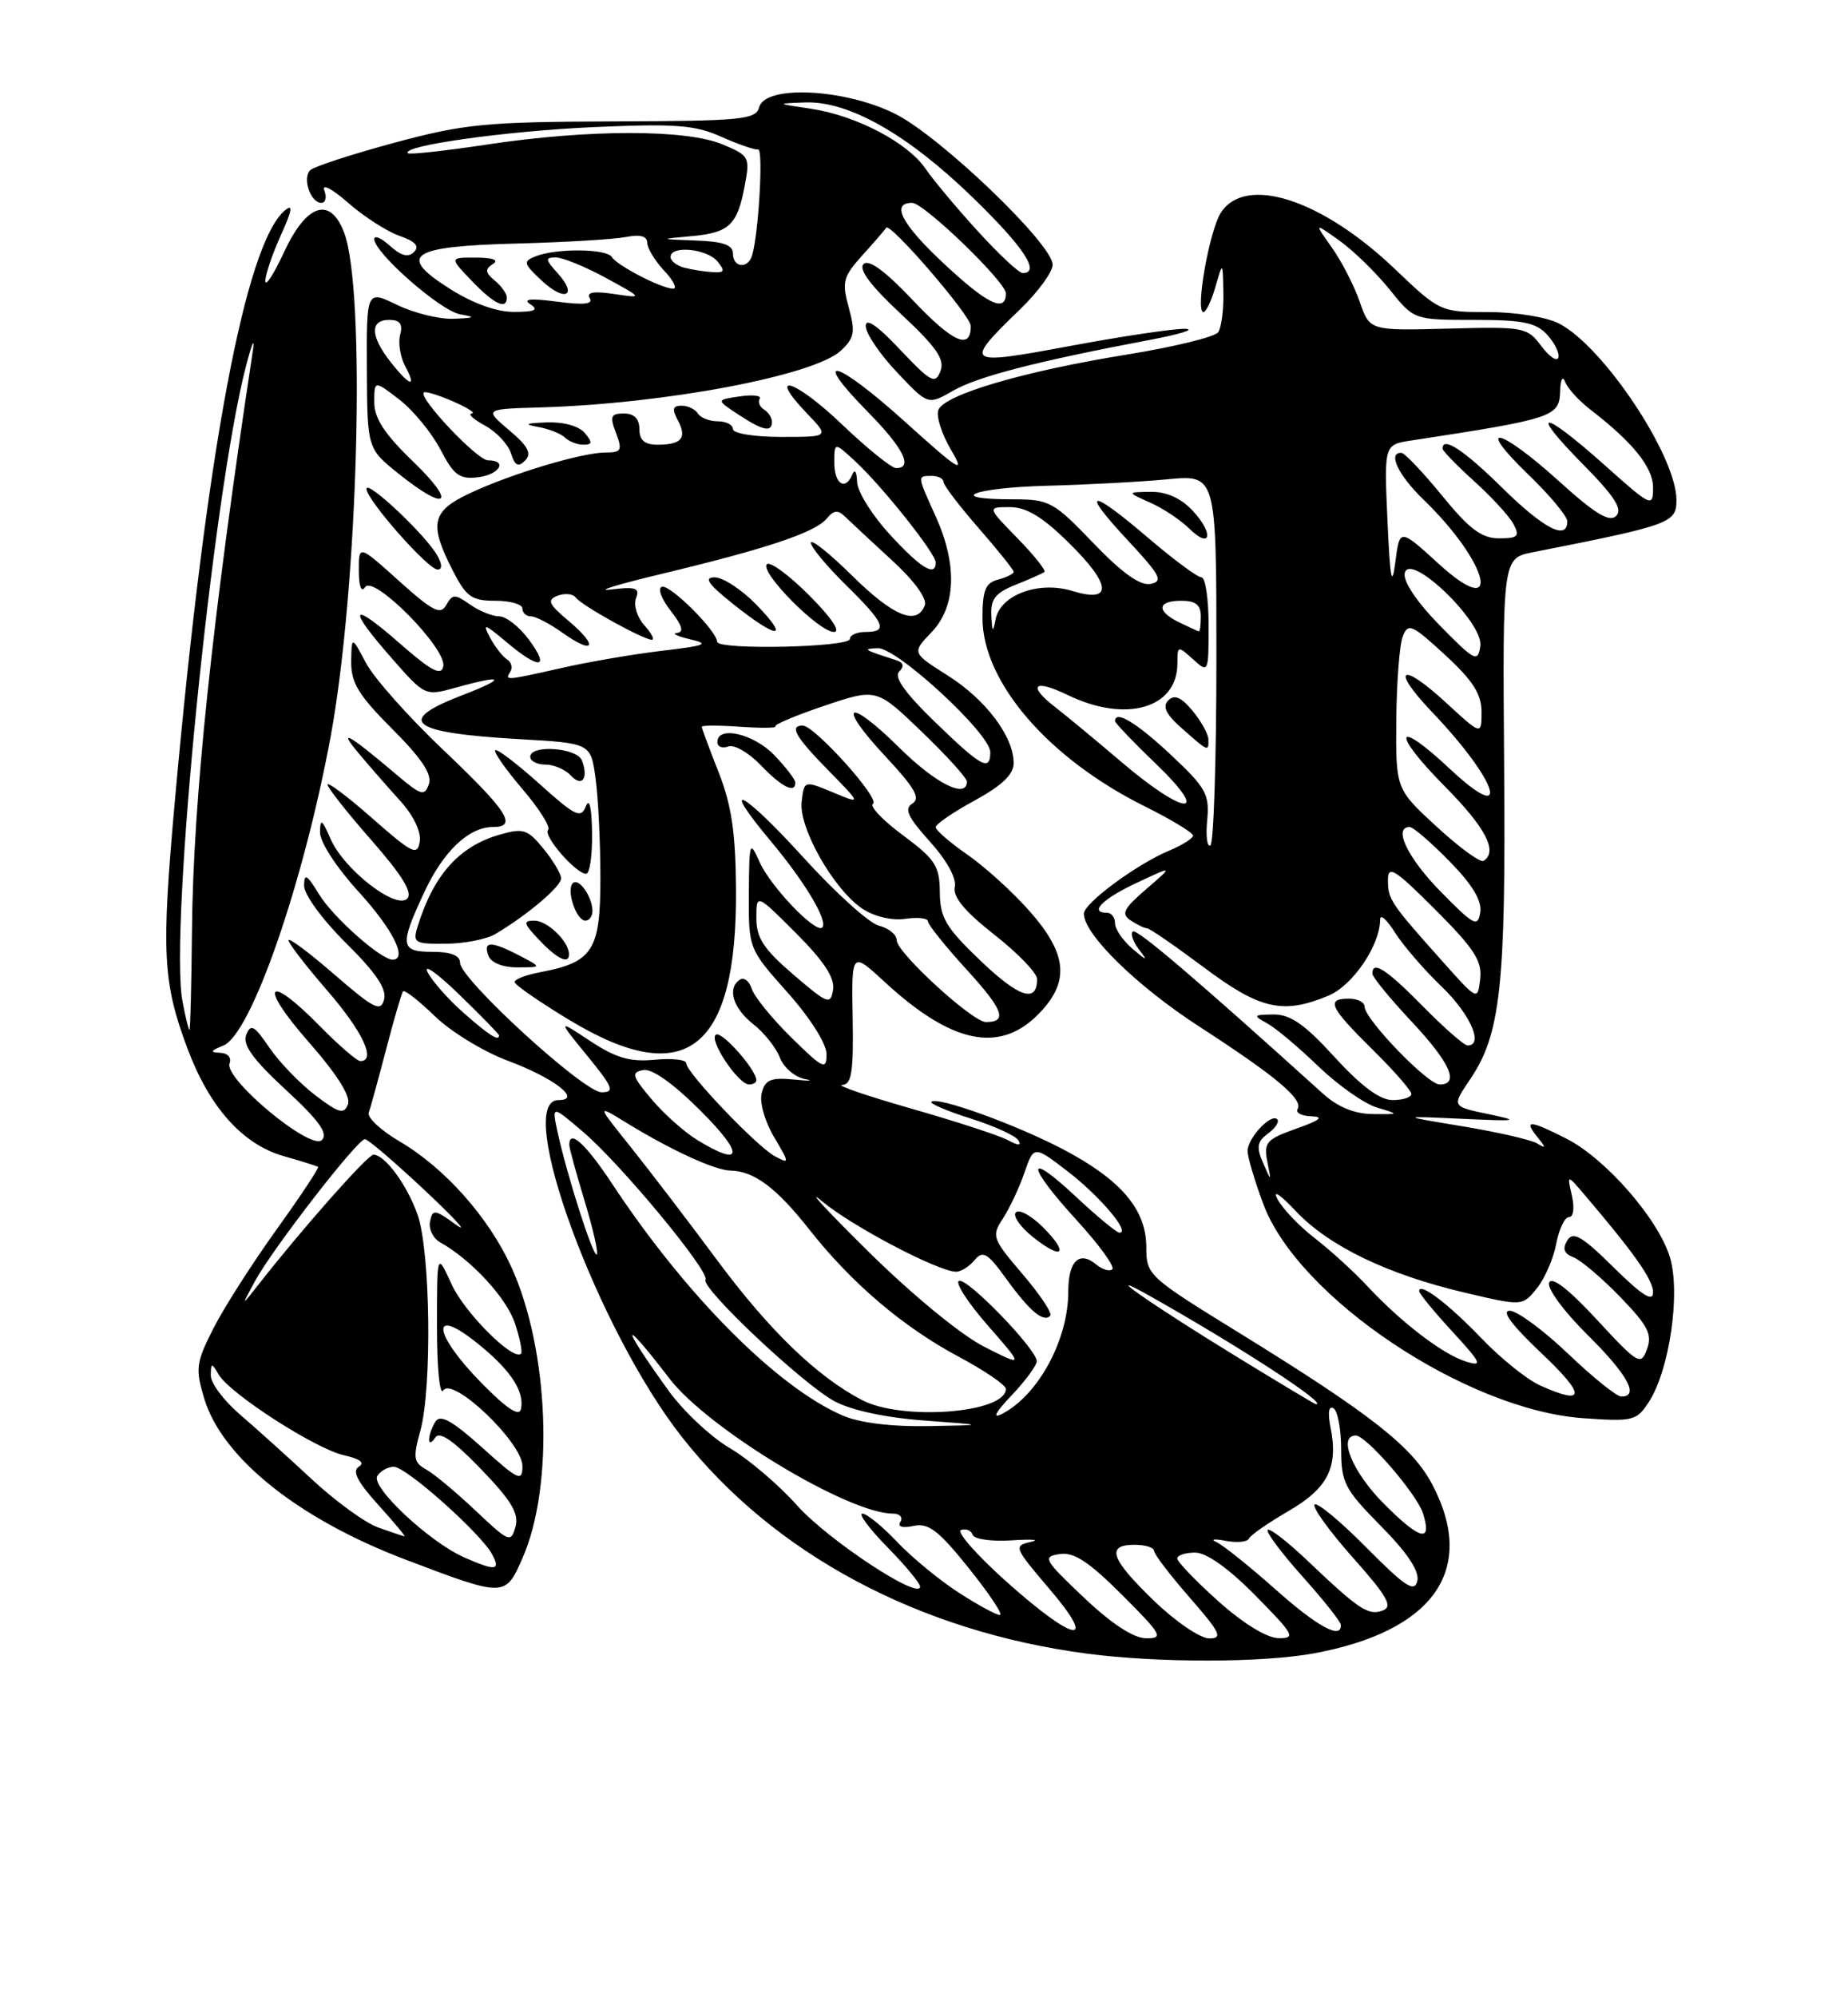 <?xml version="1.0" encoding="UTF-8" standalone="no"?>
<!DOCTYPE svg PUBLIC "-//W3C//DTD SVG 1.1//EN" "http://www.w3.org/Graphics/SVG/1.1/DTD/svg11.dtd" >
<svg xmlns="http://www.w3.org/2000/svg" xmlns:xlink="http://www.w3.org/1999/xlink" version="1.1" viewBox="0 0 237 256">
 <g >
 <path fill="currentColor"
d=" M 168.53 211.91 C 183.88 209.07 189.42 201.18 183.70 190.30 C 181.15 185.44 175.92 181.33 159.09 170.94 C 147.20 163.62 147.01 163.44 147.01 159.83 C 147.00 155.01 143.74 151.19 136.30 147.29 C 130.25 144.12 120.18 140.49 119.45 141.22 C 119.21 141.45 121.48 142.42 124.48 143.36 C 127.48 144.31 130.23 145.56 130.59 146.14 C 131.04 146.87 130.62 146.87 129.23 146.12 C 128.13 145.53 122.56 143.72 116.86 142.09 C 111.16 140.46 107.17 139.09 108.00 139.06 C 109.22 139.01 109.47 137.43 109.35 130.46 C 109.20 121.93 109.20 121.93 113.48 125.88 C 122.00 133.73 128.11 135.04 133.08 130.08 C 137.22 125.93 136.96 122.37 132.09 116.84 C 129.94 114.39 126.34 111.12 124.09 109.56 C 121.84 108.00 120.00 106.41 120.00 106.02 C 120.00 105.64 122.25 104.09 125.00 102.60 C 128.51 100.68 130.00 99.26 130.00 97.81 C 130.00 94.41 126.43 89.67 121.54 86.58 C 116.94 83.67 116.94 83.67 119.47 81.03 C 122.62 77.75 122.80 72.36 119.98 66.14 C 117.61 60.92 117.62 61.00 119.50 61.00 C 120.33 61.00 121.00 61.35 121.00 61.77 C 121.00 62.19 123.03 64.85 125.50 67.68 C 127.97 70.51 130.00 73.04 130.00 73.29 C 130.00 73.55 129.10 74.00 128.00 74.29 C 126.38 74.71 126.00 75.65 126.00 79.21 C 126.00 87.40 134.42 97.18 146.75 103.32 C 150.19 105.03 153.00 106.73 153.00 107.09 C 153.00 107.46 151.63 108.32 149.96 109.02 C 145.81 110.74 139.00 115.77 139.00 117.11 C 139.00 119.75 145.80 126.40 153.82 131.59 C 163.67 137.97 167.17 140.91 166.41 142.15 C 166.12 142.62 166.92 143.04 168.19 143.08 C 169.85 143.14 169.30 143.58 166.25 144.66 C 162.43 146.01 162.06 146.44 162.52 148.83 C 163.05 151.50 163.05 151.50 161.97 149.02 C 161.10 147.01 161.22 146.31 162.63 145.28 C 163.58 144.59 164.10 143.77 163.80 143.46 C 163.00 142.66 160.00 145.88 160.00 147.53 C 160.00 148.30 160.91 151.37 162.03 154.36 C 166.50 166.31 188.00 180.69 202.99 181.77 C 209.40 182.23 209.88 182.11 211.43 179.74 C 214.09 175.69 215.55 165.78 214.17 161.18 C 212.71 156.28 205.95 148.53 200.92 145.96 C 196.21 143.56 195.35 143.50 197.13 145.69 C 198.29 147.13 198.29 147.26 197.12 146.55 C 196.36 146.09 192.08 145.11 187.62 144.37 C 179.50 143.03 179.50 143.03 187.50 143.40 C 194.71 143.73 195.04 143.67 190.84 142.79 C 186.18 141.82 186.18 141.82 188.51 138.38 C 192.46 132.57 193.13 126.43 192.90 98.02 C 192.70 71.55 192.70 71.55 196.60 70.78 C 214.29 67.29 215.00 67.03 215.00 64.08 C 215.00 58.47 205.66 44.43 199.97 41.48 C 198.34 40.64 194.42 40.00 190.89 40.00 C 184.73 40.00 184.64 39.96 178.88 34.47 C 169.53 25.55 159.75 22.38 156.58 27.25 C 155.09 29.55 153.25 40.00 154.34 40.00 C 154.67 40.00 155.37 38.54 155.88 36.75 C 156.82 33.50 156.82 33.50 156.89 37.50 C 156.94 39.70 156.64 41.99 156.23 42.58 C 155.83 43.18 150.55 44.47 144.50 45.45 C 131.30 47.58 121.10 50.58 120.34 52.55 C 120.04 53.34 120.77 55.63 121.96 57.65 C 123.85 60.86 123.11 60.41 116.03 54.03 C 107.18 46.05 103.79 45.17 111.31 52.81 C 115.85 57.42 117.15 60.00 114.93 60.00 C 114.33 60.00 111.18 57.45 107.92 54.34 C 101.91 48.61 98.23 47.50 103.51 53.01 C 106.37 56.00 106.37 56.00 100.19 56.00 C 96.73 56.00 94.00 55.56 94.00 55.00 C 94.00 54.45 93.13 54.00 92.06 54.00 C 90.99 54.00 89.84 53.55 89.50 53.00 C 89.16 52.45 88.22 52.00 87.41 52.00 C 86.27 52.00 86.16 52.44 86.93 53.87 C 88.14 56.13 87.42 57.00 84.33 57.00 C 82.67 57.00 82.00 56.43 82.00 55.00 C 82.00 53.68 81.33 53.00 80.02 53.00 C 78.33 53.00 78.18 53.36 79.00 55.50 C 79.84 57.72 79.69 58.00 77.66 58.00 C 74.64 58.00 65.58 60.72 60.25 63.22 C 55.36 65.52 55.00 67.12 58.02 73.04 C 59.79 76.51 60.47 77.00 63.52 77.00 C 65.43 77.00 67.00 77.45 67.00 78.00 C 67.00 78.55 67.49 79.00 68.10 79.00 C 68.70 79.00 70.52 79.95 72.15 81.11 C 76.20 83.99 76.82 82.87 72.96 79.62 C 70.33 77.41 70.11 76.90 71.52 76.35 C 72.45 76.00 73.50 76.11 73.85 76.60 C 74.59 77.61 82.51 82.00 83.60 82.00 C 83.99 82.00 83.55 81.17 82.63 80.14 C 81.71 79.12 81.23 77.57 81.56 76.69 C 82.08 75.36 81.55 75.17 78.34 75.56 C 76.23 75.82 79.21 74.90 84.96 73.53 C 98.38 70.31 104.55 68.25 106.02 66.47 C 106.95 65.36 107.46 65.31 108.44 66.28 C 109.13 66.95 111.81 69.45 114.42 71.84 C 117.25 74.44 118.93 76.74 118.60 77.59 C 117.59 80.24 114.57 79.00 109.28 73.78 C 106.38 70.92 104.00 69.02 104.00 69.58 C 104.00 70.13 106.03 72.57 108.50 75.00 C 113.49 79.90 113.95 81.00 111.00 81.00 C 109.90 81.00 109.00 81.40 109.00 81.89 C 109.00 82.98 92.01 83.34 91.97 82.26 C 91.92 80.84 85.91 74.86 84.88 75.21 C 84.32 75.39 84.82 76.77 86.00 78.27 C 87.50 80.18 87.75 81.04 86.82 81.12 C 86.10 81.18 86.85 81.55 88.50 81.94 C 91.05 82.53 90.52 82.75 85.00 83.40 C 81.42 83.82 75.66 84.80 72.19 85.58 C 64.71 87.26 64.72 87.26 65.46 86.07 C 65.77 85.56 65.58 84.86 65.02 84.51 C 64.47 84.17 63.49 82.92 62.85 81.73 C 61.84 79.84 62.10 79.90 64.93 82.28 C 69.19 85.87 70.60 85.74 67.84 82.00 C 66.62 80.35 64.91 79.00 64.03 79.00 C 63.16 79.00 61.47 78.32 60.28 77.48 C 58.34 76.12 58.03 76.13 57.23 77.55 C 56.50 78.86 55.51 78.36 51.18 74.47 C 46.00 69.81 46.00 69.81 46.02 73.16 C 46.02 75.16 46.34 76.01 46.82 75.26 C 47.88 73.59 57.32 83.14 56.85 85.41 C 56.58 86.68 55.32 86.01 51.25 82.45 C 44.91 76.89 44.45 77.79 50.26 84.39 C 54.51 89.23 54.51 89.23 58.51 88.12 C 64.69 86.40 65.05 86.89 59.25 89.12 C 50.61 92.44 52.59 93.94 66.63 94.74 C 75.76 95.26 75.76 95.26 76.38 99.77 C 76.72 102.25 77.00 108.02 77.00 112.58 C 77.00 121.82 76.03 123.34 69.28 124.61 C 67.48 124.95 66.00 125.51 66.00 125.87 C 66.00 126.22 69.22 128.45 73.16 130.82 C 88.00 139.75 94.53 134.57 94.39 114.00 C 94.34 106.73 93.82 103.21 92.17 99.00 C 90.97 95.97 90.00 93.34 90.00 93.15 C 90.00 92.96 92.21 92.96 94.92 93.15 C 97.62 93.34 99.66 93.32 99.44 93.10 C 99.22 92.89 102.05 91.70 105.72 90.46 C 112.41 88.21 112.41 88.21 118.20 93.78 C 121.39 96.84 124.00 99.72 124.00 100.17 C 124.00 102.45 120.00 100.45 115.31 95.81 C 108.61 89.20 107.22 90.18 113.60 97.00 C 117.32 100.98 118.09 102.33 117.01 102.99 C 115.93 103.66 116.40 104.70 119.24 107.85 C 121.41 110.25 122.69 112.57 122.45 113.67 C 122.17 114.95 123.70 116.80 127.52 119.80 C 130.54 122.16 133.00 124.72 133.00 125.49 C 133.00 128.61 130.71 127.87 125.77 123.16 C 121.29 118.88 120.56 117.65 120.53 114.36 C 120.50 110.98 119.95 110.14 115.79 107.05 C 113.20 105.14 111.48 103.32 111.96 103.02 C 112.94 102.42 104.46 93.00 102.95 93.00 C 101.18 93.00 101.99 94.42 106.25 98.76 C 110.50 103.10 110.50 103.10 106.82 101.56 C 103.13 100.03 103.13 100.03 102.81 102.76 C 102.41 106.10 106.97 114.10 110.64 116.50 C 112.15 117.49 114.43 118.02 116.11 117.77 C 117.70 117.54 119.00 117.68 119.00 118.09 C 119.00 118.50 121.24 121.29 123.97 124.28 C 128.68 129.43 129.26 131.00 126.44 131.00 C 124.72 131.00 115.00 122.09 115.00 120.52 C 115.00 119.80 113.98 118.96 112.72 118.65 C 111.47 118.33 107.15 114.43 103.11 109.99 C 95.23 101.30 92.05 99.70 98.88 107.85 C 103.25 113.07 106.24 118.09 105.45 118.88 C 104.63 119.70 98.82 113.63 97.42 110.50 C 96.14 107.64 96.08 107.82 96.04 114.55 C 96.00 121.60 96.00 121.60 101.00 127.21 C 103.92 130.49 106.00 133.78 106.00 135.12 C 106.00 137.20 105.58 137.00 101.50 133.00 C 99.03 130.57 96.75 127.77 96.43 126.78 C 96.11 125.78 95.44 125.23 94.93 125.54 C 93.22 126.60 93.97 129.19 96.57 131.24 C 97.99 132.35 99.54 134.30 100.02 135.56 C 100.50 136.82 101.93 138.05 103.20 138.30 C 104.46 138.54 103.86 138.57 101.86 138.37 C 98.87 138.08 98.13 138.38 97.69 140.08 C 97.38 141.25 98.06 143.68 99.25 145.70 C 101.28 149.14 101.28 149.22 99.38 148.20 C 97.07 146.97 88.00 137.46 88.00 136.27 C 88.00 135.82 86.18 135.62 83.96 135.83 C 80.81 136.13 79.00 135.61 75.71 133.44 C 71.50 130.66 71.50 130.66 75.32 135.33 C 78.62 139.37 78.87 140.00 77.15 140.00 C 74.86 140.00 59.00 125.49 59.00 123.40 C 59.00 122.47 57.83 122.00 55.50 122.00 C 51.32 122.00 51.21 121.23 54.40 114.38 C 56.86 109.10 60.12 106.00 63.22 106.00 C 66.42 106.00 65.12 103.98 56.91 96.18 C 52.45 91.96 47.97 86.92 46.95 85.00 C 45.09 81.50 45.09 81.50 45.04 84.82 C 45.01 87.51 45.99 89.12 50.31 93.44 C 54.09 97.22 55.44 99.25 55.00 100.51 C 54.45 102.08 54.01 101.96 50.94 99.36 C 44.69 94.07 43.23 93.24 45.98 96.53 C 47.34 98.16 49.75 100.91 51.31 102.63 C 53.02 104.51 54.03 106.61 53.83 107.86 C 53.54 109.73 52.89 109.41 47.75 104.89 C 44.59 102.11 42.00 100.16 42.00 100.56 C 42.00 100.95 44.54 104.17 47.64 107.70 C 51.59 112.20 52.96 114.44 52.22 115.18 C 50.77 116.63 44.10 111.44 42.39 107.52 C 41.29 104.99 41.07 104.85 41.04 106.67 C 41.02 107.91 43.13 111.17 46.00 114.31 C 50.39 119.11 52.33 123.00 50.34 123.00 C 48.84 123.00 42.69 117.54 40.92 114.63 C 39.36 112.07 39.01 111.87 39.00 113.53 C 39.00 114.67 41.37 117.91 44.38 120.88 C 48.18 124.64 49.62 126.75 49.26 128.10 C 48.83 129.75 47.99 129.32 42.88 124.90 C 39.65 122.10 37.00 120.12 37.00 120.52 C 37.00 120.91 39.25 123.83 42.00 127.00 C 46.53 132.23 48.29 136.00 46.21 136.00 C 45.77 136.00 43.43 133.97 41.00 131.50 C 34.23 124.61 33.09 126.15 39.53 133.49 C 43.24 137.71 45.01 140.52 44.62 141.55 C 44.11 142.87 43.45 142.68 40.42 140.37 C 38.44 138.86 35.79 136.11 34.53 134.26 C 32.61 131.43 32.15 131.18 31.58 132.64 C 31.09 133.93 32.43 135.78 36.66 139.69 C 40.92 143.62 42.11 145.29 41.28 146.12 C 39.86 147.54 28.69 138.25 29.44 136.29 C 29.72 135.56 29.20 134.97 28.22 134.94 C 26.89 134.89 26.98 134.68 28.65 134.01 C 32.21 132.57 38.91 113.26 42.40 94.43 C 45.94 75.25 46.96 37.09 44.11 29.75 C 42.33 25.15 39.31 26.14 36.46 32.25 C 35.12 35.14 34.03 36.83 34.03 36.00 C 34.04 35.17 34.94 32.53 36.03 30.12 C 37.47 26.95 37.61 26.08 36.55 26.96 C 31.46 31.19 26.43 58.10 22.44 102.50 C 20.67 122.17 20.86 125.89 24.06 134.44 C 26.87 141.93 31.10 146.66 36.34 148.17 C 38.63 148.82 40.63 149.45 40.79 149.56 C 40.96 149.67 38.55 153.30 35.44 157.63 C 32.33 161.96 28.69 167.65 27.36 170.28 C 25.14 174.65 25.04 175.41 26.19 179.25 C 28.47 186.84 38.26 194.68 51.96 199.88 C 64.75 204.74 64.79 204.74 66.99 199.75 C 71.10 190.47 70.43 173.02 65.57 162.38 C 62.66 156.02 57.03 149.69 51.28 146.32 C 48.86 144.90 47.07 143.24 47.29 142.62 C 47.51 142.00 48.51 138.35 49.52 134.50 C 50.52 130.65 51.50 127.30 51.69 127.06 C 51.88 126.83 53.72 128.26 55.77 130.25 C 57.82 132.24 62.05 134.82 65.16 135.97 C 71.07 138.17 74.71 141.00 71.62 141.00 C 65.83 141.00 76.60 170.39 87.45 184.18 C 99.26 199.19 117.89 209.14 139.47 211.96 C 148.60 213.15 161.93 213.13 168.53 211.91 Z  M 97.00 138.46 C 97.00 137.12 92.59 132.13 91.82 132.61 C 90.83 133.22 94.67 139.00 96.07 139.00 C 96.58 139.00 97.00 138.76 97.00 138.46 Z  M 66.64 122.49 C 63.01 120.60 61.91 120.60 62.64 122.50 C 62.98 123.40 64.48 124.00 66.36 123.99 C 69.50 123.99 69.50 123.99 66.64 122.49 Z  M 72.97 122.25 C 72.90 120.61 70.18 118.00 68.53 118.00 C 67.04 118.00 67.13 118.35 69.15 120.48 C 71.50 122.96 73.03 123.67 72.97 122.25 Z  M 63.54 119.71 C 67.70 117.24 72.00 113.59 71.96 112.56 C 71.94 111.98 70.92 110.27 69.68 108.76 C 67.66 106.29 67.10 106.11 64.08 106.98 C 58.88 108.47 55.60 112.14 53.56 118.75 C 52.91 120.85 53.16 121.00 57.18 120.96 C 59.56 120.95 62.42 120.38 63.54 119.71 Z  M 75.98 116.75 C 75.96 114.91 74.21 112.45 73.46 113.20 C 72.59 114.08 73.90 118.00 75.07 118.00 C 75.58 118.00 75.99 117.44 75.98 116.75 Z  M 75.93 106.75 C 75.89 103.50 75.58 102.20 75.14 103.34 C 74.50 104.96 73.79 104.62 69.17 100.46 C 66.28 97.87 63.74 95.93 63.51 96.16 C 63.28 96.38 64.86 98.63 67.01 101.15 C 69.17 103.67 70.64 106.02 70.29 106.37 C 69.59 107.08 73.86 112.00 75.17 112.00 C 75.63 112.00 75.97 109.64 75.93 106.75 Z  M 74.63 97.47 C 74.00 95.83 68.00 95.40 68.00 97.00 C 68.00 97.55 68.88 98.00 69.96 98.00 C 71.04 98.00 72.50 98.63 73.21 99.40 C 74.64 100.95 75.51 99.76 74.63 97.47 Z  M 102.00 100.30 C 102.00 99.92 100.79 98.35 99.31 96.80 C 96.66 94.04 92.00 92.96 92.00 95.11 C 92.00 95.72 92.62 95.97 93.39 95.68 C 94.15 95.39 96.03 96.47 97.57 98.08 C 100.27 100.89 102.00 101.76 102.00 100.30 Z  M 97.00 77.50 C 95.13 75.58 92.73 74.00 91.66 74.00 C 90.20 74.00 90.82 74.87 94.11 77.49 C 99.77 81.99 101.36 81.99 97.00 77.50 Z  M 103.77 76.30 C 101.19 73.71 98.75 71.92 98.35 72.32 C 97.38 73.29 105.01 81.00 106.94 81.00 C 107.87 81.00 106.62 79.15 103.77 76.30 Z  M 56.11 71.25 C 54.71 68.68 47.00 61.41 47.00 62.66 C 47.00 64.05 54.89 73.00 56.12 73.00 C 56.72 73.00 56.72 72.35 56.11 71.25 Z  M 53.00 59.18 C 49.33 55.65 48.00 53.62 48.00 51.56 C 48.00 48.74 48.00 48.74 51.23 51.23 C 53.00 52.60 55.36 55.47 56.48 57.61 C 58.18 60.89 58.93 61.45 61.25 61.18 C 64.05 60.86 65.18 59.00 62.58 59.00 C 61.21 59.00 53.65 51.01 54.35 50.31 C 54.54 50.12 56.23 50.63 58.10 51.45 C 59.97 52.26 61.05 52.96 60.50 53.00 C 59.95 53.04 60.71 53.74 62.18 54.54 C 63.66 55.34 65.16 56.94 65.53 58.10 C 66.04 59.71 66.47 59.92 67.35 59.02 C 68.22 58.12 67.73 57.19 65.30 55.14 C 62.10 52.43 62.10 52.43 69.30 52.22 C 85.25 51.76 104.40 48.14 107.83 44.95 C 109.58 43.32 109.72 42.56 108.85 39.42 C 107.94 36.11 108.11 35.48 110.67 32.64 C 112.23 30.92 113.56 29.37 113.64 29.20 C 114.03 28.32 124.50 40.45 124.50 41.78 C 124.50 44.93 122.21 43.91 117.04 38.45 C 113.51 34.72 111.41 33.19 110.75 33.85 C 110.08 34.52 111.68 36.65 115.55 40.25 C 120.12 44.51 121.19 46.06 120.61 47.57 C 119.95 49.29 119.39 49.00 115.43 44.81 C 112.49 41.69 111.01 40.68 111.03 41.81 C 111.04 42.74 112.84 45.40 115.03 47.71 C 119.01 51.93 119.01 51.93 122.25 50.07 C 125.40 48.26 133.00 46.30 147.50 43.56 C 151.35 42.83 153.38 42.20 152.00 42.15 C 150.62 42.10 144.02 43.08 137.32 44.33 C 123.65 46.87 123.49 46.75 130.92 39.55 C 133.16 37.37 135.00 34.85 135.00 33.93 C 135.00 31.29 120.56 17.46 114.80 14.59 C 108.31 11.35 98.11 10.86 97.36 13.75 C 96.94 15.33 95.16 15.51 78.70 15.56 C 62.22 15.62 59.56 15.88 50.56 18.30 C 45.09 19.78 40.24 21.36 39.78 21.82 C 38.75 22.85 39.83 26.00 41.21 26.00 C 41.76 26.00 41.94 25.27 41.59 24.39 C 41.25 23.50 42.63 24.22 44.64 25.99 C 46.66 27.76 49.63 29.67 51.23 30.23 C 53.27 30.94 53.84 31.56 53.10 32.30 C 52.36 33.04 51.44 32.80 50.02 31.52 C 48.91 30.51 48.00 30.12 48.00 30.64 C 48.00 32.40 56.48 39.84 59.00 40.28 C 61.06 40.65 60.92 40.75 58.20 40.86 C 56.39 40.94 53.13 40.14 50.95 39.09 C 47.00 37.18 47.00 37.18 47.05 47.34 C 47.10 57.50 47.10 57.50 51.16 60.75 C 57.35 65.71 58.64 64.62 53.00 59.18 Z  M 75.00 55.50 C 74.26 54.61 72.28 54.06 70.13 54.14 C 67.40 54.24 67.12 54.38 69.00 54.72 C 70.38 54.97 71.93 55.58 72.45 56.08 C 72.97 56.59 74.04 57.00 74.82 57.00 C 75.97 57.00 76.01 56.71 75.00 55.50 Z  M 99.00 54.06 C 99.00 53.54 98.54 52.84 97.98 52.49 C 97.42 52.14 97.18 51.52 97.43 51.11 C 97.69 50.70 96.53 50.56 94.86 50.81 C 91.83 51.25 91.83 51.25 94.67 53.12 C 97.83 55.20 99.00 55.46 99.00 54.06 Z  M 139.00 204.76 C 133.86 199.89 133.66 199.53 135.90 199.19 C 137.73 198.91 139.62 200.15 143.89 204.41 C 149.00 209.52 149.27 210.00 146.99 209.98 C 145.37 209.97 142.57 208.14 139.00 204.76 Z  M 148.00 205.18 C 142.43 199.81 141.80 198.00 145.50 198.00 C 146.88 198.00 148.00 198.35 148.00 198.77 C 148.00 199.19 150.06 201.89 152.58 204.77 C 156.51 209.27 156.86 210.00 155.07 210.00 C 153.93 210.00 150.74 207.83 148.00 205.18 Z  M 156.23 205.22 C 153.33 202.62 150.97 200.16 150.98 199.75 C 150.99 199.34 152.03 199.00 153.28 199.00 C 154.73 199.00 157.57 201.02 161.00 204.50 C 165.96 209.52 166.22 210.00 163.97 209.97 C 162.47 209.95 159.43 208.08 156.23 205.22 Z  M 129.10 202.75 C 125.25 199.31 122.62 196.32 123.25 196.10 C 123.88 195.88 124.55 196.16 124.74 196.72 C 124.93 197.29 127.18 197.60 129.79 197.43 C 132.38 197.26 133.46 197.35 132.19 197.63 C 129.97 198.13 130.06 198.35 134.52 203.58 C 140.92 211.06 137.89 210.60 129.10 202.75 Z  M 163.50 203.65 C 160.20 200.72 156.82 198.02 156.00 197.65 C 155.18 197.29 155.70 197.21 157.17 197.49 C 158.63 197.77 159.98 197.64 160.17 197.21 C 160.35 196.78 162.63 195.19 165.24 193.68 C 170.33 190.72 171.66 188.07 170.63 182.91 C 170.26 181.05 170.41 180.13 171.02 180.51 C 171.56 180.84 172.00 183.21 172.00 185.78 C 172.00 190.04 172.44 190.88 177.10 195.60 C 180.51 199.05 182.05 201.38 181.77 202.63 C 181.41 204.16 180.23 203.39 175.19 198.31 C 171.81 194.90 168.84 192.45 168.58 192.86 C 168.33 193.27 170.57 196.35 173.55 199.70 C 177.90 204.59 178.66 205.92 177.36 206.41 C 175.51 207.13 174.31 206.34 167.77 200.12 C 165.17 197.64 162.84 195.83 162.58 196.09 C 162.32 196.35 164.32 199.02 167.01 202.03 C 169.71 205.04 171.93 207.84 171.96 208.25 C 172.07 210.20 168.97 208.52 163.50 203.65 Z  M 122.95 204.13 C 120.50 202.55 116.95 199.63 115.05 197.63 C 113.16 195.63 111.15 194.00 110.60 194.00 C 110.04 194.00 111.48 195.93 113.79 198.29 C 116.11 200.65 118.00 202.93 118.00 203.36 C 118.00 205.18 106.16 197.37 102.23 192.96 C 99.89 190.33 95.99 187.01 93.58 185.60 C 91.17 184.18 87.64 180.88 85.75 178.26 C 79.49 169.58 79.57 168.50 85.87 176.71 C 90.80 183.13 108.79 194.00 114.49 194.00 C 115.39 194.00 115.83 194.47 115.48 195.04 C 115.07 195.69 115.70 195.89 117.17 195.58 C 119.08 195.17 120.37 196.16 124.28 201.04 C 126.91 204.32 128.69 207.00 128.23 207.00 C 127.77 207.00 125.39 205.71 122.95 204.13 Z  M 59.50 199.60 C 55.04 197.62 47.52 190.58 48.39 189.18 C 48.79 188.53 49.75 188.00 50.51 188.00 C 52.09 188.00 61.68 196.54 63.12 199.23 C 64.24 201.32 63.55 201.39 59.50 199.60 Z  M 61.00 193.63 C 58.52 191.29 55.67 188.91 54.66 188.35 C 53.04 187.45 52.95 186.84 53.90 183.41 C 55.43 177.92 55.20 160.32 53.55 155.68 C 52.18 151.83 49.36 148.00 47.89 148.00 C 47.16 148.00 38.78 157.46 33.21 164.57 C 30.91 167.50 30.91 167.50 32.71 164.19 C 34.94 160.08 45.85 146.00 46.80 146.01 C 47.19 146.01 50.65 148.98 54.50 152.59 C 58.35 156.20 60.15 158.18 58.50 156.99 C 55.76 155.00 55.47 154.96 55.15 156.56 C 54.95 157.52 55.54 158.72 56.46 159.24 C 60.44 161.46 64.97 166.37 66.04 169.62 C 66.68 171.55 67.03 173.31 66.82 173.51 C 65.83 174.50 59.54 168.21 57.90 164.58 C 56.04 160.50 56.04 160.50 56.04 170.00 C 56.03 175.26 56.39 178.93 56.84 178.22 C 58.03 176.35 67.00 184.91 67.00 187.91 C 67.00 189.97 66.51 189.75 61.84 185.54 C 58.01 182.10 56.46 181.24 55.85 182.20 C 55.40 182.92 55.03 183.95 55.03 184.50 C 55.03 185.05 55.38 184.94 55.81 184.27 C 56.36 183.40 58.12 184.61 61.66 188.27 C 65.59 192.34 66.58 193.99 66.11 195.69 C 65.53 197.78 65.27 197.67 61.00 193.63 Z  M 48.50 195.78 C 46.85 195.20 43.02 192.42 40.00 189.61 C 36.98 186.80 32.81 183.05 30.75 181.28 C 28.69 179.51 27.01 177.26 27.03 176.28 C 27.06 174.65 27.14 174.64 28.04 176.17 C 29.47 178.64 40.50 185.73 44.13 186.53 C 46.16 186.98 46.83 187.49 46.02 187.99 C 45.13 188.54 45.83 189.92 48.51 192.88 C 50.56 195.14 52.07 196.96 51.87 196.92 C 51.66 196.88 50.15 196.37 48.50 195.78 Z  M 177.52 192.78 C 173.46 188.73 171.51 184.00 173.88 184.00 C 175.23 184.00 181.70 191.49 182.49 193.96 C 183.70 197.79 182.16 197.43 177.52 192.78 Z  M 108.04 181.42 C 99.64 177.78 87.95 166.03 78.52 151.75 C 75.10 146.59 72.99 144.66 73.01 146.75 C 73.01 147.16 73.90 150.40 74.98 153.95 C 76.05 157.49 76.76 160.58 76.54 160.79 C 76.10 161.23 72.69 150.58 71.50 145.07 C 70.76 141.64 70.76 141.64 74.84 145.13 C 79.72 149.31 91.09 163.05 90.48 164.03 C 89.85 165.06 102.95 177.40 107.00 179.59 C 109.17 180.76 113.54 181.70 118.50 182.07 C 126.50 182.66 126.50 182.66 119.00 182.79 C 114.27 182.87 110.22 182.37 108.04 181.42 Z  M 61.75 177.26 C 55.62 171.03 55.11 167.33 61.02 172.01 C 65.41 175.49 67.30 178.29 66.81 180.60 C 66.60 181.62 65.00 180.57 61.75 177.26 Z  M 129.75 178.83 C 131.54 176.95 132.98 174.98 132.96 174.45 C 132.89 172.88 124.10 163.80 123.00 164.17 C 122.44 164.35 124.08 166.91 126.65 169.85 C 131.33 175.20 131.33 175.20 126.21 172.61 C 123.24 171.10 116.98 165.96 111.30 160.35 C 105.91 155.03 103.27 152.16 105.43 153.97 C 109.25 157.17 120.36 163.00 122.63 163.00 C 123.25 163.00 124.31 162.33 124.99 161.51 C 126.05 160.23 126.64 160.58 129.05 163.91 C 132.07 168.08 133.80 169.53 134.69 168.65 C 134.99 168.34 133.40 165.95 131.15 163.32 C 127.25 158.75 127.14 158.44 128.62 156.18 C 129.47 154.87 130.72 152.24 131.38 150.31 C 132.59 146.81 132.59 146.81 136.94 150.15 C 141.06 153.32 145.02 158.00 143.58 158.00 C 143.21 158.00 140.68 155.91 137.96 153.36 C 131.47 147.30 131.58 149.29 138.13 156.45 C 140.95 159.54 142.99 162.34 142.66 162.68 C 142.32 163.01 141.38 162.73 140.57 162.06 C 138.40 160.26 137.00 161.64 137.00 165.59 C 137.00 171.73 133.14 178.84 128.51 181.22 C 127.21 181.89 127.65 181.04 129.75 178.83 Z  M 133.73 157.27 C 132.26 155.81 130.71 154.96 130.28 155.39 C 129.85 155.83 130.83 157.24 132.46 158.55 C 136.30 161.61 137.18 160.72 133.73 157.27 Z  M 110.55 179.45 C 104.79 176.45 98.71 170.58 92.03 161.60 C 88.32 156.59 83.30 150.04 80.89 147.02 C 76.50 141.55 76.50 141.55 80.32 143.90 C 86.00 147.39 91.67 150.00 93.70 150.04 C 96.70 150.09 99.58 152.25 103.75 157.54 C 109.20 164.46 115.79 170.07 122.96 173.90 C 126.28 175.67 129.00 177.53 129.00 178.02 C 129.00 181.12 115.71 182.14 110.55 179.45 Z  M 158.33 173.73 C 147.51 167.10 140.57 162.24 147.50 166.13 C 158.96 172.58 170.50 180.10 168.75 179.98 C 168.61 179.97 163.92 177.16 158.33 173.73 Z  M 197.50 177.57 C 195.85 176.83 192.47 174.12 190.00 171.54 C 185.73 167.09 182.00 164.27 182.00 165.49 C 182.00 165.79 183.91 168.12 186.25 170.66 C 190.00 174.74 190.20 175.19 188.00 174.51 C 185.04 173.59 179.73 169.53 175.37 164.86 C 173.65 163.01 170.62 160.25 168.64 158.72 C 166.66 157.20 164.51 154.95 163.85 153.72 C 163.16 152.43 164.14 153.06 166.17 155.22 C 170.42 159.72 177.91 163.34 187.85 165.68 C 195.24 167.42 195.24 167.42 197.09 165.14 C 198.10 163.88 199.23 161.31 199.58 159.43 C 199.93 157.54 200.67 156.00 201.22 156.00 C 201.79 156.00 201.95 154.83 201.59 153.25 C 200.96 150.50 200.96 150.50 203.23 153.16 C 209.67 160.72 212.00 164.03 212.00 165.65 C 212.00 166.93 210.60 166.05 206.96 162.46 C 202.87 158.43 201.75 157.78 201.00 158.99 C 200.35 160.06 200.57 160.68 201.79 161.15 C 202.73 161.51 205.43 163.80 207.78 166.23 C 211.34 169.90 211.92 171.03 211.23 172.91 C 210.43 175.07 210.11 174.89 204.78 169.13 C 201.17 165.23 199.00 163.55 198.67 164.41 C 198.39 165.14 200.59 168.12 203.58 171.08 C 208.73 176.17 210.29 179.00 207.93 179.00 C 207.33 179.00 204.26 176.53 201.09 173.50 C 197.91 170.47 194.55 168.00 193.61 168.00 C 192.50 168.00 193.94 169.91 197.70 173.46 C 203.42 178.86 203.36 180.21 197.50 177.57 Z  M 89.46 146.14 C 87.78 145.12 85.13 142.76 83.56 140.89 C 81.05 137.91 80.92 137.46 82.49 137.15 C 83.62 136.93 86.35 138.88 89.88 142.40 C 95.46 147.98 95.27 149.68 89.46 146.14 Z  M 169.60 140.12 C 153.18 125.28 145.73 118.94 145.27 119.40 C 144.96 119.70 145.33 120.75 146.09 121.73 C 147.25 123.22 147.11 123.20 145.23 121.60 C 144.00 120.55 143.00 119.08 143.00 118.35 C 143.00 117.61 142.55 117.00 142.00 117.00 C 139.62 117.00 141.35 115.23 145.75 113.17 C 150.50 110.94 150.50 110.94 147.00 113.96 C 144.08 116.47 143.75 117.14 145.00 117.97 C 145.82 118.52 146.77 118.98 147.11 118.98 C 147.44 118.99 150.72 121.25 154.40 124.00 C 161.61 129.39 164.54 130.05 170.36 127.62 C 173.49 126.32 176.99 121.16 177.00 117.85 C 177.01 117.11 177.85 117.85 178.88 119.50 C 179.92 121.15 182.62 124.28 184.88 126.45 C 188.56 129.98 190.33 134.00 188.21 134.00 C 187.78 134.00 185.21 131.75 182.50 129.00 C 177.80 124.23 176.00 123.06 176.00 124.79 C 176.00 125.22 178.25 127.97 181.00 130.90 C 185.98 136.21 187.23 139.00 184.63 139.00 C 183.09 139.00 175.00 130.62 175.00 129.02 C 175.00 128.46 174.10 128.00 173.00 128.00 C 170.01 128.00 170.51 129.09 176.00 134.50 C 178.75 137.21 181.00 139.78 181.00 140.21 C 181.00 140.65 179.92 141.00 178.60 141.00 C 176.97 141.00 174.59 139.24 171.17 135.50 C 167.32 131.28 165.49 130.01 163.32 130.03 C 160.72 130.06 160.66 130.15 162.50 131.16 C 163.60 131.76 166.56 134.24 169.07 136.67 C 171.59 139.09 174.97 141.47 176.57 141.95 C 179.50 142.83 179.50 142.83 176.00 142.79 C 173.67 142.76 171.53 141.88 169.60 140.12 Z  M 59.50 129.86 C 57.53 128.14 55.44 125.77 54.84 124.61 C 54.25 123.45 56.07 124.73 58.88 127.46 C 61.70 130.19 64.00 132.55 64.00 132.71 C 64.00 133.51 62.74 132.71 59.50 129.86 Z  M 23.40 128.33 C 21.69 119.22 27.27 63.41 31.54 46.95 C 32.32 43.95 32.71 43.08 32.42 45.00 C 27.18 79.60 24.77 102.56 24.62 119.25 C 24.55 126.26 24.41 132.00 24.30 132.00 C 24.18 132.00 23.78 130.35 23.40 128.33 Z  M 101.75 124.92 C 97.94 121.65 97.00 120.22 97.00 117.68 C 97.00 114.52 97.00 114.52 102.09 119.61 C 105.66 123.18 107.08 125.34 106.84 126.85 C 106.52 128.84 106.16 128.70 101.75 124.92 Z  M 185.00 123.23 C 178.30 115.73 178.00 115.28 178.00 112.80 C 178.00 110.84 178.86 111.38 184.08 116.60 C 189.07 121.59 190.10 123.19 189.83 125.48 C 189.50 128.27 189.50 128.27 185.00 123.23 Z  M 184.75 114.27 C 180.51 109.95 178.62 106.00 180.79 106.00 C 181.23 106.00 183.52 107.97 185.88 110.38 C 188.82 113.37 190.07 115.44 189.84 116.93 C 189.53 118.89 189.03 118.63 184.75 114.27 Z  M 184.25 105.96 C 179.00 101.13 179.00 101.13 179.07 92.31 C 179.11 87.47 179.48 82.63 179.90 81.57 C 180.58 79.81 181.08 80.03 185.33 83.95 C 188.90 87.24 190.00 88.96 190.00 91.25 C 190.00 94.25 190.00 94.25 185.42 90.04 C 179.63 84.70 178.28 85.64 183.66 91.27 C 192.14 100.15 194.00 106.08 185.93 98.54 C 178.88 91.93 178.36 93.79 185.31 100.81 C 190.55 106.10 192.15 109.18 190.25 110.34 C 189.84 110.59 187.14 108.62 184.25 105.96 Z  M 154.82 105.13 C 155.13 101.79 154.68 100.98 150.13 96.72 C 145.75 92.62 143.00 90.97 143.00 92.43 C 143.00 92.67 145.36 95.13 148.25 97.91 C 155.39 104.78 152.05 104.65 143.92 97.75 C 140.52 94.86 136.67 91.67 135.37 90.67 C 131.70 87.83 132.57 86.97 136.95 89.09 C 144.41 92.70 151.00 90.79 151.00 85.02 C 151.00 82.75 151.05 82.74 153.00 84.50 C 154.98 86.29 155.00 86.25 155.00 80.15 C 155.00 76.77 154.59 74.00 154.08 74.00 C 153.58 74.00 150.54 71.75 147.33 69.01 C 139.74 62.51 138.44 62.62 144.61 69.23 C 148.81 73.73 149.23 74.52 147.56 74.84 C 146.22 75.10 143.92 73.46 140.22 69.61 C 135.11 64.29 134.58 64.00 129.92 64.00 C 121.06 64.00 124.79 62.51 134.26 62.26 C 139.34 62.13 146.31 61.76 149.75 61.43 C 156.00 60.84 156.00 60.84 156.00 84.36 C 156.00 97.30 155.65 108.10 155.23 108.36 C 154.81 108.62 154.62 107.17 154.82 105.13 Z  M 154.97 94.75 C 154.95 94.06 154.03 92.42 152.93 91.09 C 151.47 89.35 150.62 88.98 149.83 89.77 C 149.04 90.56 149.53 91.57 151.62 93.40 C 154.99 96.37 155.01 96.38 154.97 94.75 Z  M 152.93 65.43 C 151.45 63.85 149.58 63.01 147.58 63.04 C 144.50 63.08 144.50 63.08 147.50 64.42 C 149.15 65.15 151.40 66.65 152.50 67.73 C 155.31 70.51 155.71 68.39 152.93 65.43 Z  M 119.90 92.53 C 116.08 88.84 114.62 86.78 115.31 86.09 C 116.01 85.39 115.88 84.92 114.92 84.61 C 110.73 83.27 110.55 83.16 112.57 83.08 C 115.02 82.99 127.00 94.04 127.00 96.40 C 127.00 98.93 125.87 98.32 119.90 92.53 Z  M 184.65 80.17 C 181.73 77.19 179.94 74.54 180.15 73.48 C 180.72 70.58 190.31 79.80 189.85 82.81 C 189.53 84.94 189.15 84.75 184.65 80.17 Z  M 127.14 78.87 C 127.03 76.78 127.67 75.98 130.25 74.95 C 132.04 74.24 133.70 73.50 133.94 73.31 C 134.17 73.12 132.62 71.17 130.48 68.98 C 126.59 65.00 126.59 65.00 129.51 65.00 C 131.64 65.00 133.71 66.25 137.13 69.63 C 142.57 74.99 142.72 77.34 137.50 75.74 C 133.23 74.43 128.30 76.24 127.69 79.35 C 127.34 81.16 127.25 81.08 127.14 78.87 Z  M 151.25 79.78 C 148.27 78.34 148.39 77.00 151.50 77.00 C 153.33 77.00 154.00 77.53 154.00 79.00 C 154.00 80.10 153.89 80.97 153.75 80.93 C 153.61 80.90 152.49 80.38 151.25 79.78 Z  M 184.50 72.26 C 179.50 67.70 179.50 67.70 178.94 72.10 C 178.51 75.45 178.27 74.17 177.94 66.75 C 177.50 56.99 177.50 56.99 181.00 56.46 C 199.20 53.68 199.98 53.42 200.08 50.18 C 200.13 48.59 200.39 48.10 200.74 48.98 C 201.06 49.80 202.49 51.36 203.91 52.46 C 209.43 56.71 212.00 59.90 212.00 62.50 C 212.00 65.07 211.78 64.97 205.75 59.58 C 197.72 52.42 195.95 52.36 202.99 59.49 C 207.07 63.62 208.13 65.27 207.27 66.13 C 206.41 66.99 204.58 65.88 199.89 61.64 C 192.30 54.77 189.01 54.08 196.00 60.82 C 198.75 63.47 201.00 66.17 201.00 66.82 C 201.00 69.33 198.00 67.78 192.63 62.50 C 187.72 57.67 185.00 55.88 185.00 57.50 C 185.00 57.78 186.82 59.65 189.05 61.67 C 191.28 63.68 193.55 66.15 194.09 67.16 C 194.93 68.74 194.68 69.00 192.24 69.00 C 190.03 69.00 188.44 67.82 184.96 63.55 C 182.51 60.55 180.16 58.08 179.75 58.05 C 177.91 57.93 179.30 60.90 182.57 64.05 C 191.00 72.20 192.79 79.81 184.50 72.26 Z  M 114.13 68.52 C 111.86 66.06 109.96 63.02 109.92 61.77 C 109.88 60.52 109.62 60.06 109.34 60.75 C 108.45 62.96 107.00 62.08 107.00 59.33 C 107.00 56.65 107.00 56.65 109.63 59.08 C 113.09 62.26 120.00 70.93 120.00 72.09 C 120.00 73.99 118.11 72.85 114.13 68.52 Z  M 197.65 44.33 C 195.86 41.94 195.43 41.86 185.73 42.12 C 175.66 42.39 175.66 42.39 174.37 38.65 C 173.66 36.60 172.05 33.48 170.80 31.72 C 168.53 28.53 168.53 28.53 171.78 30.84 C 173.57 32.12 176.45 34.93 178.19 37.08 C 181.33 41.00 181.33 41.00 189.01 41.00 C 195.34 41.00 197.00 41.34 198.45 42.94 C 199.41 44.01 200.05 45.32 199.85 45.85 C 199.66 46.38 198.67 45.70 197.65 44.33 Z  M 50.07 46.37 C 47.49 43.08 47.42 41.00 49.91 41.00 C 51.29 41.00 51.68 41.52 51.32 42.90 C 51.04 43.94 51.33 45.74 51.95 46.90 C 53.50 49.80 52.56 49.53 50.07 46.37 Z  M 57.66 37.00 C 50.87 32.69 52.56 31.57 66.39 31.21 C 72.50 31.05 78.74 30.68 80.25 30.38 C 82.09 30.02 83.00 30.26 83.00 31.11 C 83.00 31.80 83.98 33.41 85.17 34.69 C 86.37 35.96 86.89 37.00 86.33 37.00 C 84.87 37.00 79.15 34.05 78.46 32.94 C 77.79 31.86 71.36 31.80 68.70 32.85 C 67.06 33.50 67.12 33.77 69.45 35.95 C 72.43 38.75 74.17 37.95 71.51 35.01 C 69.92 33.25 69.89 33.00 71.29 33.00 C 72.17 33.00 75.06 34.18 77.70 35.62 C 82.50 38.24 82.50 38.24 78.73 37.68 C 76.13 37.29 75.17 37.46 75.63 38.22 C 76.11 38.99 74.86 39.12 71.41 38.66 C 68.06 38.22 66.98 38.32 68.00 38.99 C 69.13 39.73 68.62 39.97 65.95 39.98 C 63.69 39.99 60.66 38.90 57.66 37.00 Z  M 65.00 38.12 C 65.00 37.64 64.30 36.67 63.45 35.96 C 62.22 34.94 62.17 34.51 63.20 33.85 C 64.03 33.33 63.25 33.03 61.06 33.02 C 57.63 33.00 57.63 33.00 60.50 36.00 C 63.38 39.00 65.00 39.77 65.00 38.12 Z  M 120.70 33.46 C 115.58 28.63 114.26 26.00 116.98 26.00 C 118.49 26.00 129.00 36.14 129.00 37.60 C 129.00 40.19 126.53 38.96 120.70 33.46 Z  M 87.75 34.31 C 86.79 34.06 86.00 33.44 86.00 32.93 C 86.00 31.42 90.65 31.87 92.00 33.50 C 93.03 34.74 92.93 34.98 91.37 34.88 C 90.34 34.82 88.71 34.56 87.75 34.31 Z  M 125.40 29.63 C 122.70 26.68 119.69 23.08 118.70 21.63 C 116.40 18.26 109.78 14.80 104.00 13.94 C 99.50 13.27 99.50 13.27 103.28 13.13 C 108.85 12.94 116.41 17.22 124.75 25.31 C 131.30 31.66 133.50 35.00 131.15 35.00 C 130.67 35.00 128.09 32.58 125.40 29.63 Z  M 94.00 32.50 C 94.00 31.40 92.73 30.95 89.25 30.83 C 84.50 30.65 84.50 30.65 88.67 30.27 C 93.54 29.83 94.57 28.85 95.52 23.75 C 96.20 20.14 96.08 19.93 92.64 18.50 C 88.01 16.56 75.46 16.57 62.58 18.51 C 57.13 19.33 52.51 19.84 52.31 19.64 C 51.36 18.70 64.83 16.80 76.00 16.30 C 86.63 15.83 89.10 16.01 92.50 17.53 C 94.70 18.51 96.83 19.24 97.23 19.16 C 97.92 19.02 97.29 30.02 96.45 32.75 C 95.91 34.51 94.00 34.31 94.00 32.50 Z "/>
</g>
</svg>